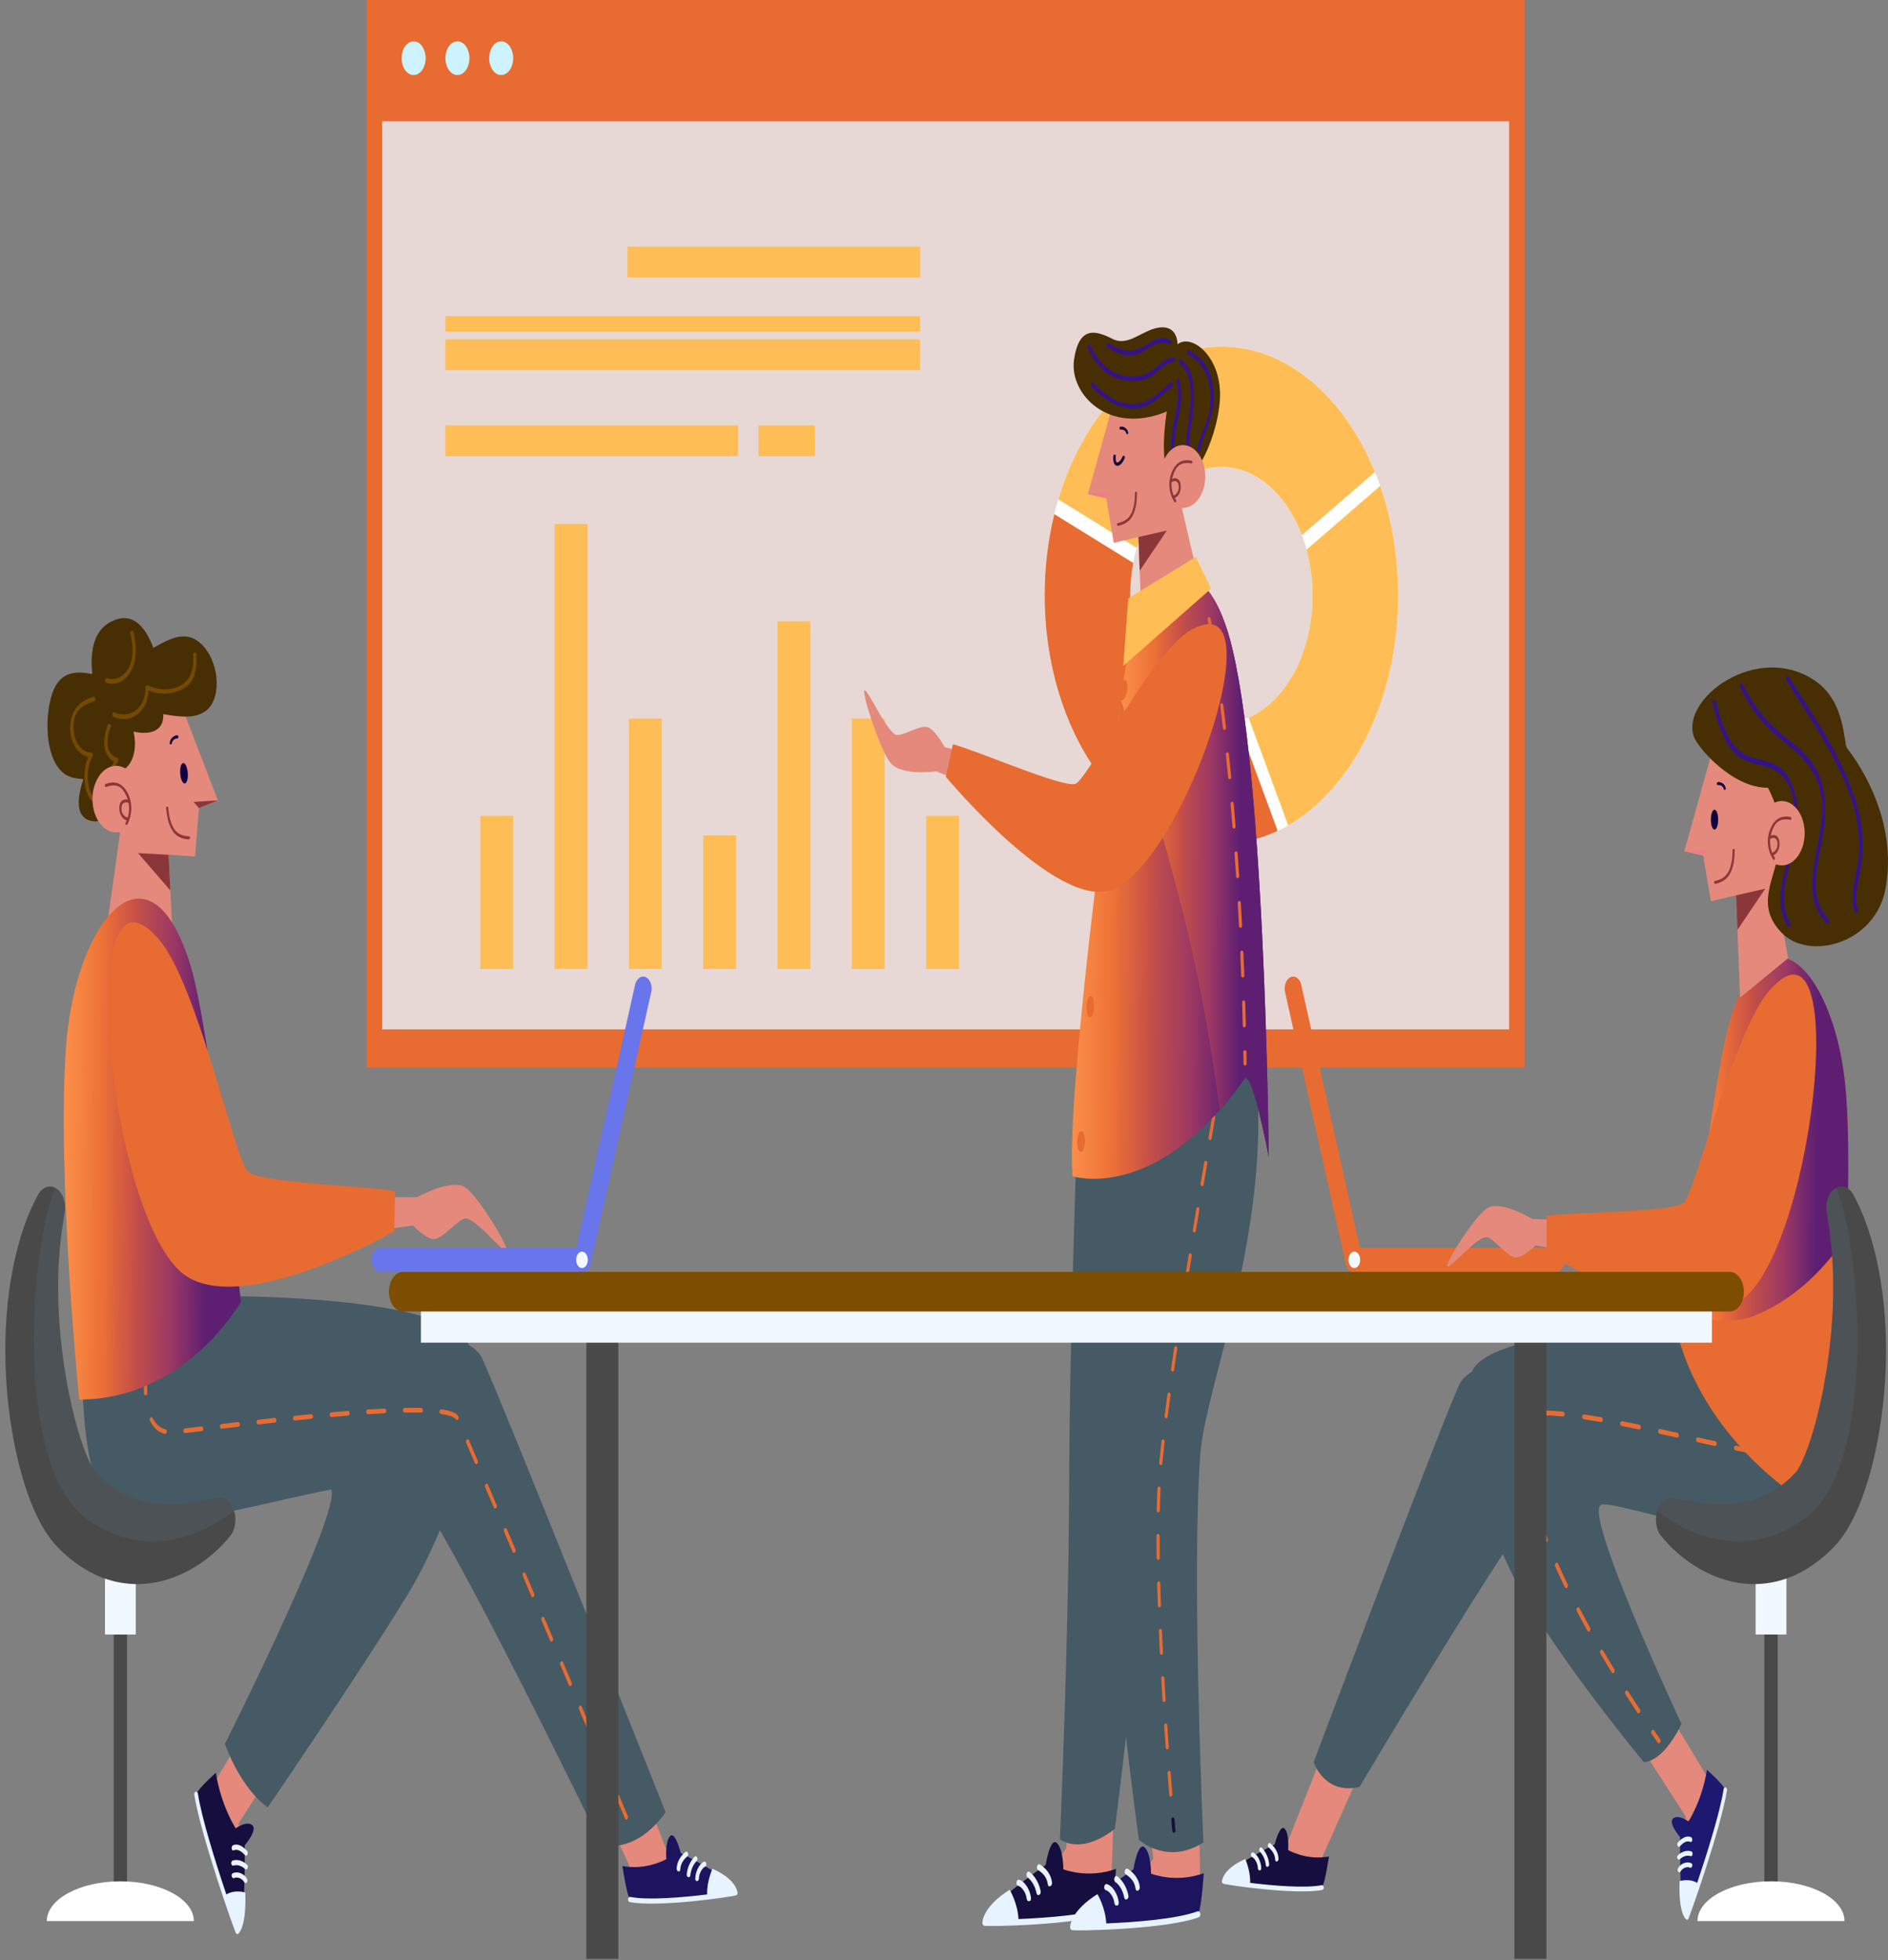 <svg width="315" height="327" viewBox="0 0 315 327" fill="none" xmlns="http://www.w3.org/2000/svg">
<rect x="0" y="0" width="315" height="327" fill="#808080" stroke="none"/>
<path d="M254.376 -0.002H61.172V178.091H254.376V-0.002Z" fill="#E86B31"/>
<path opacity="0.8" d="M251.785 20.232H63.758V171.721H251.785V20.232Z" fill="#E7F3FF"/>
<path d="M71.015 9.707C71.015 11.261 70.119 12.521 69.013 12.521C67.908 12.521 67.012 11.261 67.012 9.707C67.012 8.153 67.908 6.893 69.013 6.893C70.119 6.893 71.015 8.153 71.015 9.707Z" fill="#CDF3FF"/>
<path d="M78.32 9.707C78.32 11.261 77.424 12.521 76.319 12.521C75.213 12.521 74.316 11.261 74.316 9.707C74.316 8.153 75.213 6.893 76.319 6.893C77.424 6.893 78.32 8.153 78.32 9.707Z" fill="#CDF3FF"/>
<path d="M85.621 9.707C85.621 11.261 84.725 12.521 83.619 12.521C82.514 12.521 81.617 11.261 81.617 9.707C81.617 8.153 82.513 6.893 83.619 6.893C84.725 6.893 85.621 8.153 85.621 9.707Z" fill="#CDF3FF"/>
<path d="M153.52 41.148H104.695V46.302H153.52V41.148Z" fill="#FFBE55"/>
<path d="M123.142 70.965H74.316V76.118H123.142V70.965Z" fill="#FFBE55"/>
<path d="M153.517 52.746H74.316V55.323H153.517V52.746Z" fill="#FFBE55"/>
<path d="M153.517 56.607H74.316V61.761H153.517V56.607Z" fill="#FFBE55"/>
<path d="M135.977 70.965H126.551V76.118H135.977V70.965Z" fill="#FFBE55"/>
<path d="M85.618 136.113H80.141V161.65H85.618V136.113Z" fill="#FFBE55"/>
<path d="M98.016 87.426H92.539V161.648H98.016V87.426Z" fill="#FFBE55"/>
<path d="M110.411 119.883H104.934V161.649H110.411V119.883Z" fill="#FFBE55"/>
<path d="M122.805 139.359H117.328V161.65H122.805V139.359Z" fill="#FFBE55"/>
<path d="M135.207 103.652H129.73V161.647H135.207V103.652Z" fill="#FFBE55"/>
<path d="M147.599 119.883H142.121V161.649H147.599V119.883Z" fill="#FFBE55"/>
<path d="M159.997 136.113H154.52V161.65H159.997V136.113Z" fill="#FFBE55"/>
<path d="M203.786 57.832C187.497 57.832 174.293 76.398 174.293 99.3C174.293 122.202 187.497 140.769 203.786 140.769C220.074 140.769 233.279 122.202 233.279 99.3C233.279 76.398 220.074 57.832 203.786 57.832ZM203.786 120.693C195.382 120.693 188.572 111.115 188.572 99.301C188.572 87.487 195.382 77.909 203.786 77.909C212.188 77.909 219.001 87.487 219.001 99.301C219.001 111.115 212.188 120.693 203.786 120.693Z" fill="white"/>
<path d="M217.988 91.695C218.628 94.062 218.995 96.619 218.995 99.303C218.995 108.897 214.504 117.015 208.316 119.728L214.933 137.694C225.691 131.51 233.274 116.655 233.274 99.303C233.274 92.758 232.192 86.571 230.271 81.066L217.988 91.695Z" fill="#FFBE55"/>
<path d="M203.789 77.908C209.612 77.908 214.666 82.513 217.224 89.269L229.395 78.737C224.312 66.251 214.753 57.832 203.789 57.832C191.53 57.832 181.022 68.347 176.57 83.311L189.659 91.4C191.895 83.499 197.372 77.908 203.789 77.908Z" fill="#FFBE55"/>
<path d="M203.786 120.692C195.382 120.692 188.572 111.114 188.572 99.3C188.572 97.437 188.757 95.64 189.076 93.917L175.905 85.777C174.865 90.016 174.293 94.562 174.293 99.299C174.293 122.202 187.497 140.767 203.786 140.767C207.067 140.767 210.219 140.003 213.169 138.612L206.441 120.345C205.577 120.56 204.693 120.692 203.786 120.692Z" fill="#E86B31"/>
<path d="M178.774 292.379L177.898 308.352L173 314.91L185.442 313.572L186.196 290.287L178.774 292.379Z" fill="#E4897B"/>
<path d="M179.9 183.606C179.9 183.606 178.45 221.84 178.376 247.967C178.303 274.093 176.84 306.823 176.84 306.823C176.84 306.823 180.137 309.635 186.006 305.092C186.006 305.092 191.254 264.817 191.706 244.329C192.158 223.841 196.728 203.183 198.533 177.305L179.9 183.606Z" fill="#455A64"/>
<path d="M174.459 311.113C174.459 311.113 175.202 306.456 176.314 307.439C177.425 308.42 177.408 311.839 177.408 311.839C177.408 311.839 181.469 313.473 186.197 311.769C186.197 311.769 185.843 317.407 185.27 318.619C184.696 319.835 165.328 321.094 164.427 320.837C163.528 320.582 164.213 318.367 174.459 311.113Z" fill="#160E3F"/>
<path d="M185.624 318.487C185.572 318.216 185.373 318.049 185.176 318.12C181.705 319.4 174.836 319.935 169.926 320.142C169.82 317.542 168.46 315.252 168.46 315.252C163.981 318.062 163.928 320.584 163.928 320.584C163.876 320.787 163.92 321.003 164.026 321.141C164.061 321.184 164.102 321.22 164.149 321.245C164.541 321.443 179.809 321.167 185.363 319.116C185.558 319.047 185.675 318.763 185.624 318.487Z" fill="#E7F3FF"/>
<path d="M169.867 314.587C170.494 314.744 171.204 315.813 171.284 316.701C171.342 317.356 172.075 317.314 172.016 316.651C171.895 315.313 170.988 313.819 170.021 313.58C169.557 313.463 169.401 314.471 169.867 314.587Z" fill="#E7F3FF"/>
<path d="M171.451 313.202C172.158 313.752 172.716 314.681 172.924 315.79C173.045 316.433 173.746 316.121 173.624 315.481C173.365 314.113 172.656 312.962 171.783 312.282C171.371 311.961 171.038 312.88 171.451 313.202Z" fill="#E7F3FF"/>
<path d="M173.2 311.964C173.937 312.441 174.666 313.131 174.819 314.328C174.902 314.981 175.6 314.662 175.519 314.019C175.334 312.57 174.43 311.626 173.533 311.044C173.105 310.767 172.77 311.684 173.2 311.964Z" fill="#E7F3FF"/>
<path d="M190.166 289.477L192.417 310.08L187.09 316.625L200.277 316.103L199.869 291.324L190.166 289.477Z" fill="#E4897B"/>
<path d="M189.1 311.843C189.1 311.843 189.843 307.186 190.955 308.17C192.066 309.149 192.049 312.568 192.049 312.568C192.049 312.568 196.109 314.202 200.838 312.498C200.838 312.498 200.484 318.137 199.911 319.348C199.337 320.564 179.969 321.823 179.068 321.567C178.168 321.313 178.853 319.097 189.1 311.843Z" fill="#1C145F"/>
<path d="M200.265 319.217C200.212 318.945 200.014 318.78 199.817 318.849C196.346 320.131 189.477 320.666 184.567 320.871C184.46 318.271 183.1 315.982 183.1 315.982C178.622 318.791 178.568 321.314 178.568 321.314C178.517 321.517 178.561 321.732 178.667 321.87C178.703 321.913 178.743 321.95 178.789 321.974C179.182 322.172 194.45 321.895 200.003 319.845C200.199 319.775 200.315 319.491 200.265 319.217Z" fill="#E7F3FF"/>
<path d="M184.508 315.317C185.134 315.474 185.844 316.545 185.924 317.431C185.982 318.088 186.714 318.045 186.656 317.381C186.535 316.043 185.628 314.55 184.661 314.31C184.198 314.194 184.042 315.201 184.508 315.317Z" fill="#E7F3FF"/>
<path d="M186.092 313.934C186.799 314.485 187.357 315.416 187.565 316.522C187.685 317.166 188.386 316.853 188.265 316.213C188.005 314.845 187.296 313.694 186.424 313.014C186.012 312.694 185.678 313.612 186.092 313.934Z" fill="#E7F3FF"/>
<path d="M187.841 312.694C188.578 313.172 189.306 313.861 189.459 315.059C189.543 315.712 190.24 315.395 190.159 314.75C189.974 313.3 189.07 312.356 188.173 311.773C187.745 311.499 187.41 312.416 187.841 312.694Z" fill="#E7F3FF"/>
<path d="M186.614 180.448C186.614 180.448 183.654 218.492 184.326 244.988C184.987 271.094 190.014 306.916 190.014 306.916C190.014 306.916 194.704 311.237 200.782 307.362C200.782 307.362 198.777 263.064 200.254 242.685C201.102 230.984 212.721 204.104 209.336 176.566L186.614 180.448Z" fill="#455A64"/>
<path d="M203.234 182.496C203.214 182.496 203.192 182.492 203.171 182.485C203.03 182.435 202.946 182.236 202.98 182.038L203.299 180.255C203.334 180.058 203.473 179.937 203.617 179.988C203.758 180.038 203.842 180.238 203.806 180.436L203.489 182.217C203.458 182.384 203.352 182.496 203.234 182.496Z" fill="#160E3F"/>
<path d="M195.341 299.71C195.21 299.71 195.097 299.571 195.081 299.384C194.995 298.305 194.9 297.104 194.801 295.801C194.785 295.598 194.889 295.419 195.033 295.397C195.174 295.379 195.306 295.52 195.321 295.723C195.421 297.023 195.515 298.222 195.602 299.299C195.619 299.502 195.515 299.685 195.372 299.708C195.361 299.71 195.352 299.71 195.341 299.71ZM194.742 291.832C194.61 291.832 194.496 291.69 194.483 291.501C194.401 290.35 194.317 289.153 194.234 287.915C194.221 287.712 194.326 287.534 194.471 287.514C194.613 287.501 194.742 287.644 194.756 287.847C194.839 289.082 194.922 290.278 195.004 291.427C195.018 291.629 194.913 291.81 194.769 291.83C194.76 291.832 194.751 291.832 194.742 291.832ZM194.217 283.947C194.084 283.947 193.969 283.801 193.957 283.611C193.885 282.434 193.814 281.235 193.745 280.019C193.733 279.816 193.841 279.64 193.985 279.624C194.129 279.61 194.255 279.758 194.267 279.961C194.336 281.174 194.407 282.372 194.479 283.547C194.491 283.75 194.385 283.928 194.241 283.945C194.233 283.947 194.225 283.947 194.217 283.947ZM193.775 276.051C193.639 276.051 193.524 275.902 193.514 275.707C193.455 274.515 193.398 273.314 193.345 272.113C193.336 271.908 193.446 271.735 193.59 271.722C193.745 271.704 193.859 271.864 193.868 272.067C193.921 273.266 193.976 274.465 194.036 275.655C194.046 275.858 193.938 276.035 193.793 276.049C193.788 276.051 193.781 276.051 193.775 276.051ZM193.436 268.142C193.298 268.142 193.182 267.99 193.175 267.792C193.133 266.585 193.095 265.383 193.064 264.192C193.059 263.988 193.172 263.817 193.316 263.81C193.482 263.809 193.583 263.963 193.588 264.166C193.619 265.353 193.656 266.552 193.698 267.757C193.705 267.96 193.593 268.132 193.449 268.142C193.444 268.142 193.44 268.142 193.436 268.142ZM193.238 260.227C193.096 260.227 192.979 260.067 192.976 259.866C192.959 258.643 192.95 257.437 192.949 256.259C192.949 256.056 193.066 255.892 193.211 255.892C193.356 255.892 193.473 256.056 193.473 256.259C193.474 257.433 193.483 258.632 193.5 259.853C193.503 260.056 193.388 260.224 193.243 260.227C193.241 260.227 193.239 260.227 193.238 260.227ZM193.253 252.312C193.25 252.312 193.247 252.312 193.245 252.312C193.1 252.305 192.986 252.136 192.99 251.934C193.018 250.648 193.058 249.433 193.11 248.326C193.12 248.123 193.249 247.967 193.389 247.982C193.533 247.996 193.643 248.171 193.633 248.374C193.581 249.472 193.541 250.678 193.514 251.955C193.51 252.154 193.394 252.312 193.253 252.312ZM193.67 244.419C193.659 244.419 193.647 244.419 193.635 244.416C193.492 244.39 193.391 244.204 193.41 244.003C193.514 242.918 193.64 241.716 193.789 240.43C193.811 240.23 193.943 240.091 194.089 240.126C194.231 240.158 194.328 240.346 194.305 240.547C194.158 241.828 194.032 243.024 193.93 244.101C193.912 244.285 193.799 244.419 193.67 244.419ZM194.568 236.597C194.552 236.597 194.536 236.596 194.521 236.593C194.378 236.554 194.284 236.364 194.31 236.164C194.457 235.019 194.616 233.836 194.782 232.618C194.81 232.418 194.949 232.29 195.089 232.327C195.231 232.367 195.324 232.559 195.297 232.759C195.13 233.974 194.972 235.154 194.825 236.295C194.802 236.474 194.691 236.597 194.568 236.597ZM195.637 228.817C195.62 228.817 195.602 228.816 195.585 228.81C195.442 228.77 195.351 228.575 195.38 228.376C195.547 227.217 195.721 226.039 195.899 224.846C195.93 224.647 196.07 224.517 196.209 224.562C196.351 224.603 196.441 224.799 196.412 224.997C196.234 226.188 196.061 227.365 195.894 228.523C195.869 228.696 195.759 228.817 195.637 228.817ZM196.796 221.064C196.778 221.064 196.759 221.061 196.74 221.055C196.599 221.012 196.509 220.817 196.54 220.618C196.72 219.448 196.902 218.273 197.087 217.097C197.118 216.899 197.256 216.774 197.398 216.817C197.54 216.861 197.629 217.058 197.598 217.256C197.413 218.433 197.231 219.606 197.051 220.773C197.026 220.945 196.917 221.064 196.796 221.064ZM198.013 213.326C197.995 213.326 197.976 213.323 197.956 213.316C197.816 213.272 197.727 213.075 197.759 212.877C197.948 211.699 198.137 210.525 198.326 209.363C198.358 209.165 198.497 209.04 198.64 209.086C198.781 209.132 198.868 209.33 198.837 209.526C198.647 210.689 198.457 211.86 198.269 213.038C198.242 213.21 198.134 213.326 198.013 213.326ZM199.272 205.602C199.253 205.602 199.233 205.599 199.213 205.593C199.072 205.547 198.985 205.348 199.017 205.151C199.213 203.961 199.41 202.791 199.602 201.643C199.635 201.447 199.774 201.317 199.917 201.369C200.058 201.415 200.145 201.613 200.111 201.811C199.919 202.958 199.724 204.13 199.527 205.318C199.499 205.487 199.391 205.602 199.272 205.602ZM200.566 197.89C200.546 197.89 200.526 197.887 200.505 197.879C200.364 197.832 200.278 197.634 200.311 197.436C200.517 196.227 200.716 195.056 200.909 193.933C200.944 193.735 201.085 193.618 201.225 193.661C201.366 193.711 201.452 193.908 201.418 194.105C201.226 195.228 201.026 196.398 200.821 197.608C200.792 197.775 200.684 197.89 200.566 197.89ZM201.889 190.185C201.869 190.185 201.848 190.182 201.827 190.174C201.687 190.125 201.601 189.928 201.635 189.731C201.856 188.458 202.061 187.285 202.246 186.23C202.281 186.033 202.419 185.91 202.563 185.96C202.703 186.009 202.789 186.208 202.754 186.406C202.569 187.461 202.364 188.634 202.143 189.905C202.114 190.073 202.007 190.185 201.889 190.185Z" fill="#E86B31"/>
<path d="M195.852 305.738C195.723 305.738 195.61 305.602 195.593 305.418C195.593 305.418 195.533 304.767 195.432 303.59C195.414 303.389 195.516 303.206 195.659 303.182C195.801 303.151 195.934 303.3 195.95 303.502C196.052 304.674 196.112 305.322 196.112 305.323C196.13 305.525 196.028 305.709 195.885 305.735C195.874 305.737 195.863 305.738 195.852 305.738Z" fill="#160E3F"/>
<path d="M190.563 106.249L189.935 89.586L185.823 90.566L184.568 83.116L181.5 82.431L186.031 66.159L197.674 63.807L197.255 85.028L200.462 98.799L190.563 106.249Z" fill="#E4897B"/>
<path d="M189.938 89.588L190.15 95.216L194.678 88.51L189.938 89.588Z" fill="#8B373A"/>
<path d="M181.5 82.432L184.568 83.118L185.327 82.025L181.5 82.432Z" fill="#EF7E82"/>
<path d="M189.36 82.259C189.35 83.447 189.238 84.609 188.764 85.619C188.264 86.685 187.336 87.085 186.487 87.267C186.27 87.314 186.363 87.773 186.576 87.728C187.471 87.536 188.402 87.095 188.967 86.032C189.549 84.936 189.689 83.596 189.7 82.259C189.702 81.95 189.362 81.95 189.36 82.259Z" fill="#8B373A"/>
<path d="M186.956 71.658C187.293 71.617 187.779 71.757 187.906 72.265C187.978 72.554 188.307 72.43 188.233 72.138C188.054 71.421 187.461 71.118 186.956 71.18C186.739 71.207 186.738 71.684 186.956 71.658Z" fill="#11003D"/>
<path d="M185.756 76.088C185.699 76.781 185.797 77.662 186.404 77.702C186.933 77.737 187.402 77.015 187.642 76.436C187.77 76.127 187.43 75.849 187.303 76.157C187.121 76.596 186.851 77.018 186.486 77.141C186.075 77.279 186.122 76.419 186.149 76.088C186.177 75.734 185.784 75.738 185.756 76.088Z" fill="#11003D"/>
<path d="M196.46 57.444C196.46 57.444 196.553 54.373 193.638 54.613C190.721 54.854 188.365 57.925 185.624 56.54C182.882 55.155 180.056 54.251 179.199 59.973C178.343 65.694 184.963 72.68 194.674 68.645C194.674 68.645 193.047 78.157 195.738 80.297C198.431 82.436 203.056 73.885 203.527 66.718C203.999 59.552 198.773 55.517 196.46 57.444Z" fill="#472E03"/>
<path d="M184.77 57.914C186.239 58.944 187.624 59.502 189.274 59.204C191.339 58.832 192.997 56.272 195.119 57.459C195.432 57.635 195.568 56.923 195.258 56.749C193.882 55.979 192.839 56.487 191.559 57.36C189.299 58.9 187.263 58.84 185.033 57.278C184.733 57.067 184.468 57.702 184.77 57.914Z" fill="#33138C"/>
<path d="M187.734 63.444C189.162 63.666 190.611 63.612 191.959 62.852C193.329 62.08 194.323 60.579 195.843 60.286C196.176 60.222 196.033 59.513 195.703 59.577C194.687 59.773 193.874 60.424 193.016 61.184C191.753 62.304 190.554 62.793 189.053 62.834C186.102 62.915 183.483 61.129 181.923 57.615C181.745 57.213 181.292 57.582 181.471 57.986C182.905 61.217 185.026 63.024 187.734 63.444Z" fill="#33138C"/>
<path d="M195.35 63.755C193.334 65.596 191.697 67.267 189.189 67.409C186.696 67.548 184.368 65.948 182.412 63.918C182.14 63.636 181.879 64.275 182.148 64.554C184.125 66.605 186.295 67.966 188.77 68.142C191.514 68.336 193.427 66.389 195.613 64.39C195.896 64.132 195.634 63.494 195.35 63.755Z" fill="#33138C"/>
<path d="M196.814 63.48C196.696 63.04 196.19 63.23 196.309 63.676C197.504 68.138 193.758 73.719 196.26 77.729C196.483 78.086 196.852 77.563 196.63 77.208C195.337 75.135 196.139 71.908 196.612 69.558C197.023 67.511 197.364 65.535 196.814 63.48Z" fill="#33138C"/>
<path d="M199.161 65.451C199.146 63.053 198.594 61.2 197.07 60.023C196.774 59.795 196.509 60.431 196.805 60.659C199.169 62.483 198.793 66.739 198.363 69.949C198.068 72.152 197.468 74.043 198.589 75.968C198.802 76.335 199.171 75.811 198.959 75.447C198.009 73.816 198.57 71.939 198.868 70.144C199.121 68.622 199.171 67.007 199.161 65.451Z" fill="#33138C"/>
<path d="M202.445 64.944C202.011 61.562 200.593 59.564 198.345 58.431C198.027 58.271 197.891 58.982 198.206 59.142C200.722 60.41 202.049 63.063 201.986 66.868C201.938 69.78 200.349 72.192 199.714 74.874C199.607 75.325 200.113 75.517 200.219 75.07C201.038 71.61 202.945 68.848 202.445 64.944Z" fill="#33138C"/>
<path d="M201.09 79.489C201.09 82.382 199.422 84.727 197.365 84.727C195.308 84.727 193.641 82.382 193.641 79.489C193.641 76.596 195.308 74.252 197.365 74.252C199.422 74.252 201.09 76.596 201.09 79.489Z" fill="#E4897B"/>
<path d="M198.777 76.838C197.516 76.603 196.408 76.935 195.651 78.459C194.787 80.196 194.969 82.24 195.959 83.75C196.108 83.976 196.347 83.638 196.2 83.412C196.13 83.305 196.066 83.197 196.007 83.087C196.683 82.787 197.103 81.89 196.982 80.875C196.855 79.815 196.164 79.632 195.557 79.878C195.673 79.315 195.885 78.763 196.186 78.252C196.821 77.176 197.876 77.148 198.777 77.316C198.994 77.356 198.992 76.878 198.777 76.838ZM196.655 81.002C196.781 81.813 196.337 82.491 195.811 82.674C195.512 81.958 195.406 81.187 195.477 80.424C195.963 80.117 196.518 80.133 196.655 81.002Z" fill="#8B373A"/>
<path d="M188.025 110.056C184.874 128.375 177.873 183.767 178.942 196.207C178.942 196.207 192.773 200.859 207.609 179.999C208.905 178.176 211.684 193.014 211.684 193.014C211.684 193.014 211.109 123.133 204.46 104.217C198.937 88.502 189.935 98.954 188.025 110.056Z" fill="url(#paint0_linear_1391_357965)"/>
<path d="M204.457 104.217C198.934 88.502 189.933 98.954 188.023 110.056C187.706 111.895 187.351 114.111 186.969 116.616C191.261 129.778 195.245 143.181 198.481 156.827C200.648 166.103 202.216 175.588 203.488 185.198C204.845 183.671 206.222 181.947 207.606 180C208.903 178.176 211.681 193.014 211.681 193.014C211.681 193.014 211.107 123.133 204.457 104.217Z" fill="url(#paint1_linear_1391_357965)"/>
<path d="M202.041 105.447C201.922 105.447 201.815 105.333 201.786 105.164C201.589 103.995 201.475 103.394 201.474 103.391C201.436 103.194 201.52 102.993 201.659 102.94C201.8 102.888 201.943 103.005 201.98 103.2C201.98 103.2 202.095 103.808 202.295 104.995C202.329 105.192 202.241 105.391 202.1 105.437C202.08 105.444 202.061 105.447 202.041 105.447Z" fill="#E86B31"/>
<path d="M207.605 171.389C207.465 171.389 207.349 171.233 207.344 171.034C207.311 169.761 207.276 168.504 207.238 167.262C207.232 167.059 207.344 166.887 207.489 166.878C207.63 166.853 207.755 167.028 207.761 167.23C207.8 168.474 207.835 169.733 207.867 171.009C207.872 171.212 207.759 171.382 207.614 171.389C207.611 171.389 207.609 171.389 207.605 171.389ZM207.344 163.085C207.206 163.085 207.09 162.933 207.083 162.736C207.034 161.462 206.982 160.206 206.928 158.967C206.919 158.765 207.029 158.59 207.173 158.578C207.33 158.57 207.441 158.72 207.451 158.922C207.505 160.162 207.557 161.421 207.605 162.697C207.613 162.9 207.502 163.074 207.358 163.085C207.353 163.085 207.349 163.085 207.344 163.085ZM206.972 154.789C206.836 154.789 206.722 154.642 206.711 154.447C206.646 153.171 206.577 151.916 206.506 150.684C206.494 150.481 206.601 150.303 206.745 150.287C206.897 150.274 207.015 150.421 207.027 150.624C207.099 151.86 207.169 153.117 207.234 154.395C207.244 154.598 207.136 154.774 206.991 154.788C206.985 154.789 206.979 154.789 206.972 154.789ZM206.487 146.505C206.354 146.505 206.24 146.361 206.226 146.17C206.143 144.893 206.056 143.64 205.968 142.413C205.953 142.211 206.058 142.031 206.201 142.009C206.341 141.991 206.473 142.136 206.489 142.338C206.578 143.567 206.664 144.822 206.749 146.102C206.761 146.305 206.656 146.484 206.511 146.503C206.503 146.505 206.495 146.505 206.487 146.505ZM205.884 138.237C205.753 138.237 205.639 138.098 205.624 137.91C205.52 136.628 205.415 135.378 205.309 134.162C205.291 133.96 205.393 133.776 205.536 133.752C205.683 133.722 205.81 133.87 205.828 134.072C205.934 135.291 206.04 136.542 206.144 137.827C206.16 138.03 206.057 138.212 205.913 138.234C205.904 138.236 205.894 138.237 205.884 138.237ZM205.153 129.988C205.024 129.988 204.912 129.854 204.894 129.669C204.769 128.38 204.644 127.133 204.518 125.933C204.497 125.731 204.596 125.544 204.739 125.515C204.88 125.485 205.015 125.624 205.036 125.826C205.162 127.03 205.288 128.278 205.413 129.57C205.432 129.772 205.331 129.958 205.189 129.985C205.177 129.987 205.165 129.988 205.153 129.988ZM204.286 121.765C204.16 121.765 204.049 121.637 204.029 121.456C203.878 120.148 203.73 118.907 203.585 117.733C203.56 117.533 203.655 117.343 203.798 117.308C203.941 117.273 204.076 117.408 204.1 117.608C204.246 118.784 204.394 120.028 204.545 121.339C204.569 121.54 204.471 121.729 204.329 121.761C204.314 121.764 204.3 121.765 204.286 121.765ZM203.264 113.578C203.141 113.578 203.032 113.455 203.007 113.279C202.82 111.909 202.644 110.674 202.482 109.579C202.453 109.38 202.544 109.186 202.685 109.144C202.828 109.104 202.965 109.23 202.995 109.429C203.158 110.528 203.334 111.766 203.522 113.14C203.549 113.34 203.456 113.533 203.314 113.572C203.298 113.576 203.28 113.578 203.264 113.578Z" fill="#E86B31"/>
<path d="M207.73 177.764C207.588 177.764 207.471 177.603 207.468 177.403C207.459 176.787 207.449 176.174 207.438 175.565C207.434 175.362 207.548 175.192 207.693 175.188C207.849 175.202 207.958 175.343 207.961 175.546C207.973 176.157 207.982 176.771 207.991 177.388C207.995 177.591 207.88 177.76 207.735 177.764C207.734 177.764 207.732 177.764 207.73 177.764Z" fill="#E86B31"/>
<path d="M188.026 115.385C187.837 116.32 187.409 116.967 187.069 116.832C186.73 116.697 186.607 115.829 186.795 114.895C186.984 113.961 187.412 113.312 187.752 113.448C188.092 113.583 188.214 114.45 188.026 115.385Z" fill="#E86B31"/>
<path d="M185.652 130.699C185.548 131.66 185.182 132.379 184.833 132.305C184.484 132.231 184.284 131.392 184.386 130.431C184.489 129.471 184.856 128.752 185.205 128.825C185.554 128.9 185.754 129.739 185.652 130.699Z" fill="#E86B31"/>
<path d="M184.661 146.954C184.591 147.921 184.249 148.664 183.899 148.615C183.547 148.565 183.319 147.741 183.387 146.776C183.457 145.809 183.799 145.066 184.15 145.116C184.501 145.165 184.729 145.989 184.661 146.954Z" fill="#E86B31"/>
<path d="M182.555 167.99C182.519 168.961 182.205 169.728 181.853 169.702C181.5 169.677 181.243 168.87 181.276 167.9C181.313 166.929 181.626 166.162 181.979 166.188C182.332 166.214 182.589 167.021 182.555 167.99Z" fill="#E86B31"/>
<path d="M181.02 190.484C180.985 191.454 180.67 192.22 180.317 192.194C179.965 192.17 179.707 191.364 179.741 190.392C179.777 189.422 180.092 188.656 180.444 188.682C180.797 188.707 181.055 189.513 181.02 190.484Z" fill="#E86B31"/>
<path d="M188.24 99.828L187.41 111.09L202.058 98.197L199.513 92.922L188.24 99.828Z" fill="#FFBE55"/>
<path d="M162.644 131.271L156.182 128.669C156.182 128.669 150.218 129.575 148.448 127.117C146.675 124.662 143.614 115.155 144.26 115.16C144.905 115.166 148.205 122.663 149.718 122.617C151.23 122.571 153.774 120.704 155.025 121.41C156.273 122.115 157.614 124.647 157.614 124.647L163.709 126.165L162.644 131.271Z" fill="#E4897B"/>
<path d="M198.801 105.033C192.127 108.704 181.51 130.076 179.418 130.768C177.325 131.458 163.161 125.273 158.989 124.15L157.812 129.591C157.812 129.591 174.55 149.738 184.108 148.755C196.315 147.498 213.952 96.696 198.801 105.033Z" fill="#E86B31"/>
<path d="M47.349 292.429L39.853 304.083V314.847L34.125 300.074L43.02 285.303L47.349 292.429Z" fill="#E4897B"/>
<path d="M40.838 307.829C40.838 307.829 43.031 305.272 42.084 304.478C41.139 303.685 39.327 305.008 39.327 305.008C39.327 305.008 36.91 301.361 36.011 295.742C36.011 295.742 33.149 298.264 32.723 299.331C32.296 300.396 39.015 321.235 39.493 322.085C39.974 322.933 40.892 321.366 40.838 307.829Z" fill="#160E3F"/>
<path d="M32.657 298.904C32.82 298.856 32.985 299 33.023 299.235C33.665 303.371 36.002 310.796 37.765 316.036C39.187 315.155 40.925 315.712 40.925 315.712C41.139 321.491 39.817 322.511 39.817 322.511C39.73 322.642 39.597 322.679 39.485 322.618C39.447 322.598 39.413 322.569 39.382 322.531C39.128 322.194 33.449 306.038 32.421 299.419C32.385 299.186 32.49 298.955 32.657 298.904Z" fill="#E7F3FF"/>
<path d="M40.742 313.978C40.42 313.378 39.579 313.042 39.077 313.295C38.707 313.484 38.45 312.698 38.823 312.509C39.582 312.122 40.723 312.506 41.219 313.433C41.458 313.875 40.983 314.424 40.742 313.978Z" fill="#E7F3FF"/>
<path d="M40.874 311.784C40.311 311.252 39.604 311.02 38.937 311.223C38.548 311.341 38.448 310.487 38.834 310.37C39.658 310.119 40.542 310.428 41.236 311.084C41.565 311.398 41.204 312.095 40.874 311.784Z" fill="#E7F3FF"/>
<path d="M40.866 309.475C40.331 308.883 39.685 308.38 38.991 308.675C38.612 308.838 38.514 307.981 38.888 307.823C39.73 307.465 40.575 308.054 41.227 308.777C41.538 309.12 41.178 309.823 40.866 309.475Z" fill="#E7F3FF"/>
<path d="M37.321 216.229C37.321 216.229 74.488 215.972 78.184 224.286C81.879 232.601 75.755 253.385 67.836 266.302C59.917 279.217 44.68 301.493 44.68 301.493C44.68 301.493 40.585 299.053 37.519 290.943C37.519 290.943 58.544 249.08 54.954 248.189C51.364 247.298 20.955 259.473 16.837 248.932C12.719 238.39 14.936 225.178 14.936 225.178L37.321 216.229Z" fill="#455A64"/>
<path d="M105.178 293.32L113.447 314.254L106.584 314.848L98.066 295.748L105.178 293.32Z" fill="#E4897B"/>
<path d="M113.583 309.13C113.583 309.13 112.64 305.349 111.782 306.322C110.924 307.293 111.176 310.14 111.176 310.14C111.176 310.14 107.905 312.06 103.844 311.292C103.844 311.292 104.532 315.942 105.094 316.873C105.656 317.808 121.889 316.193 122.622 315.856C123.354 315.519 122.629 313.766 113.583 309.13Z" fill="#1C145F"/>
<path d="M104.788 316.812C104.813 316.579 104.966 316.412 105.136 316.444C108.118 317.034 113.882 316.535 117.989 316.033C117.896 313.85 118.87 311.754 118.87 311.754C122.799 313.479 123.02 315.576 123.02 315.576C123.076 315.737 123.055 315.924 122.976 316.052C122.95 316.095 122.918 316.13 122.882 316.155C122.568 316.375 109.822 318.245 105.049 317.301C104.882 317.268 104.765 317.048 104.788 316.812Z" fill="#E7F3FF"/>
<path d="M117.647 311.396C117.136 311.614 116.618 312.603 116.614 313.354C116.611 313.909 115.997 313.974 116 313.414C116.007 312.28 116.659 310.911 117.449 310.577C117.827 310.418 118.027 311.236 117.647 311.396Z" fill="#E7F3FF"/>
<path d="M116.231 310.459C115.679 311.015 115.279 311.867 115.182 312.818C115.127 313.372 114.521 313.208 114.578 312.658C114.698 311.482 115.211 310.425 115.89 309.739C116.211 309.413 116.552 310.133 116.231 310.459Z" fill="#E7F3FF"/>
<path d="M114.688 309.666C114.108 310.166 113.549 310.841 113.504 311.86C113.48 312.417 112.876 312.247 112.899 311.699C112.952 310.465 113.641 309.555 114.347 308.947C114.685 308.656 115.028 309.374 114.688 309.666Z" fill="#E7F3FF"/>
<path d="M38.269 217.014C38.269 217.014 77.02 219.241 80.399 226.516C83.778 233.79 111.05 302.307 111.05 302.307C111.05 302.307 106.68 309.202 100.345 307.717C100.345 307.717 74.169 253.684 68.784 248.339C63.399 242.994 23.533 259.747 18.068 251.836C12.604 243.924 13.828 222.893 13.828 222.893L38.269 217.014Z" fill="#455A64"/>
<path d="M104.503 303.552C104.408 303.552 104.315 303.484 104.263 303.36L102.841 299.974C102.763 299.789 102.807 299.549 102.939 299.439C103.072 299.33 103.241 299.391 103.32 299.577L104.742 302.963C104.819 303.149 104.776 303.388 104.643 303.498C104.6 303.535 104.551 303.552 104.503 303.552ZM101.378 296.117C101.283 296.117 101.191 296.048 101.139 295.926L99.719 292.551C99.641 292.365 99.685 292.126 99.817 292.015C99.949 291.906 100.119 291.968 100.197 292.153L101.616 295.527C101.695 295.713 101.651 295.953 101.519 296.063C101.475 296.099 101.426 296.117 101.378 296.117ZM98.256 288.695C98.161 288.695 98.069 288.626 98.017 288.504L96.598 285.132C96.52 284.947 96.564 284.707 96.695 284.596C96.829 284.488 96.998 284.549 97.076 284.734L98.495 288.105C98.573 288.291 98.529 288.531 98.397 288.64C98.353 288.677 98.304 288.695 98.256 288.695ZM95.135 281.279C95.04 281.279 94.948 281.21 94.895 281.088L93.475 277.717C93.397 277.532 93.441 277.292 93.573 277.182C93.706 277.071 93.876 277.134 93.953 277.319L95.373 280.689C95.451 280.874 95.408 281.114 95.276 281.224C95.231 281.262 95.183 281.279 95.135 281.279ZM92.011 273.866C91.916 273.866 91.823 273.798 91.771 273.675L90.351 270.307C90.272 270.122 90.316 269.882 90.448 269.772C90.579 269.66 90.749 269.723 90.829 269.908L92.249 273.277C92.328 273.462 92.284 273.702 92.152 273.811C92.107 273.849 92.059 273.866 92.011 273.866ZM88.885 266.46C88.79 266.46 88.698 266.392 88.646 266.268L87.224 262.903C87.145 262.717 87.189 262.477 87.32 262.368C87.452 262.257 87.622 262.318 87.701 262.504L89.124 265.87C89.202 266.055 89.159 266.295 89.026 266.405C88.982 266.442 88.933 266.46 88.885 266.46ZM85.755 259.055C85.66 259.055 85.568 258.987 85.516 258.864L84.09 255.499C84.012 255.313 84.055 255.074 84.187 254.963C84.319 254.853 84.489 254.914 84.568 255.099L85.993 258.464C86.071 258.65 86.028 258.889 85.896 259C85.851 259.038 85.803 259.055 85.755 259.055ZM82.617 251.651C82.523 251.651 82.43 251.583 82.378 251.461L80.948 248.098C80.869 247.912 80.912 247.673 81.043 247.562C81.175 247.449 81.345 247.512 81.424 247.697L82.855 251.06C82.934 251.245 82.89 251.485 82.759 251.597C82.715 251.633 82.666 251.651 82.617 251.651ZM79.465 244.254C79.371 244.254 79.279 244.187 79.227 244.065C78.69 242.813 78.206 241.685 77.785 240.709C77.705 240.525 77.747 240.284 77.878 240.172C78.01 240.061 78.181 240.12 78.259 240.303C78.681 241.28 79.165 242.407 79.702 243.662C79.782 243.847 79.739 244.087 79.608 244.198C79.563 244.237 79.514 244.254 79.465 244.254ZM27.546 239.209C27.53 239.209 27.514 239.207 27.498 239.202C26.45 238.945 25.619 238.216 25.029 237.036C24.941 236.859 24.971 236.616 25.097 236.492C25.223 236.368 25.395 236.411 25.484 236.586C25.987 237.592 26.697 238.213 27.594 238.434C27.745 238.47 27.846 238.673 27.82 238.885C27.796 239.075 27.678 239.209 27.546 239.209ZM30.874 239.066C30.731 239.066 30.609 238.912 30.598 238.708C30.585 238.493 30.699 238.304 30.851 238.287C31.639 238.196 32.572 238.085 33.624 237.959C33.776 237.942 33.911 238.1 33.924 238.315C33.937 238.529 33.824 238.719 33.671 238.737C32.618 238.863 31.684 238.974 30.896 239.065C30.889 239.066 30.881 239.066 30.874 239.066ZM36.974 238.341C36.831 238.341 36.709 238.188 36.697 237.984C36.684 237.77 36.798 237.58 36.951 237.562L39.723 237.234C39.877 237.218 40.01 237.376 40.023 237.59C40.035 237.805 39.922 237.994 39.769 238.012L36.998 238.34C36.989 238.341 36.982 238.341 36.974 238.341ZM43.072 237.631C42.929 237.631 42.807 237.477 42.796 237.272C42.784 237.057 42.898 236.868 43.05 236.852C43.957 236.75 44.884 236.647 45.824 236.545C45.972 236.513 46.111 236.689 46.122 236.904C46.134 237.119 46.02 237.307 45.867 237.323C44.928 237.424 44.001 237.528 43.095 237.629C43.087 237.631 43.08 237.631 43.072 237.631ZM49.171 236.971C49.027 236.971 48.905 236.815 48.895 236.609C48.883 236.394 48.998 236.207 49.151 236.191C50.072 236.097 50.999 236.004 51.925 235.915C52.074 235.898 52.211 236.062 52.222 236.278C52.233 236.493 52.117 236.679 51.964 236.694C51.038 236.784 50.112 236.876 49.192 236.971C49.184 236.971 49.178 236.971 49.171 236.971ZM76.248 236.89C76.169 236.89 76.091 236.843 76.036 236.752C75.906 236.538 75.415 236.139 73.58 235.884C73.427 235.863 73.315 235.672 73.331 235.457C73.346 235.242 73.485 235.097 73.635 235.106C75.725 235.397 76.248 235.897 76.46 236.247C76.559 236.411 76.544 236.657 76.427 236.797C76.375 236.86 76.312 236.89 76.248 236.89ZM55.275 236.388C55.129 236.388 55.007 236.229 54.998 236.022C54.989 235.807 55.105 235.621 55.258 235.608C56.193 235.526 57.121 235.449 58.036 235.377C58.189 235.358 58.32 235.53 58.329 235.746C58.338 235.961 58.221 236.145 58.068 236.157C57.153 236.229 56.226 236.305 55.293 236.387C55.286 236.388 55.28 236.388 55.275 236.388ZM61.384 235.92C61.236 235.92 61.114 235.757 61.107 235.547C61.1 235.332 61.218 235.148 61.372 235.139C62.324 235.078 63.254 235.026 64.154 234.984C64.311 234.991 64.436 235.145 64.441 235.361C64.447 235.576 64.326 235.757 64.173 235.765C63.275 235.808 62.347 235.859 61.397 235.919C61.392 235.92 61.389 235.92 61.384 235.92ZM70.279 235.653C70.278 235.653 70.276 235.653 70.274 235.653C69.418 235.634 68.489 235.635 67.504 235.651C67.503 235.651 67.502 235.651 67.5 235.651C67.349 235.651 67.224 235.48 67.223 235.265C67.221 235.051 67.344 234.873 67.497 234.87C68.489 234.853 69.421 234.852 70.284 234.872C70.438 234.876 70.56 235.053 70.558 235.269C70.554 235.483 70.43 235.653 70.279 235.653ZM24.296 232.771C24.152 232.771 24.029 232.614 24.019 232.408C24 232.018 23.992 231.64 23.992 231.282C23.992 229.672 24.149 228.464 24.156 228.413C24.184 228.201 24.326 228.059 24.48 228.101C24.631 228.14 24.73 228.344 24.702 228.556C24.701 228.568 24.548 229.749 24.548 231.282C24.548 231.624 24.555 231.983 24.573 232.354C24.584 232.568 24.469 232.756 24.316 232.771C24.309 232.771 24.302 232.771 24.296 232.771Z" fill="#E86B31"/>
<path d="M29.004 160.255L28.13 142.594L32.551 142.877L33.187 134.802L36.353 133.522L30.082 117.212L17.605 116.855L20.002 139.127L17.893 154.214L29.004 160.255Z" fill="#E4897B"/>
<path d="M28.131 142.592L28.425 148.557L23.039 142.32L28.131 142.592Z" fill="#8B373A"/>
<path d="M36.356 133.521L33.189 134.802L32.289 133.79L36.356 133.521Z" fill="#8B373A"/>
<path d="M30.076 129.107C30.158 130.047 30.505 130.762 30.85 130.703C31.195 130.643 31.407 129.832 31.325 128.892C31.242 127.951 30.896 127.237 30.551 127.296C30.206 127.355 29.994 128.166 30.076 129.107Z" fill="#11003D"/>
<path d="M28.067 134.767C28.187 136.016 28.412 137.22 29.004 138.197C29.629 139.229 30.644 139.482 31.554 139.518C31.786 139.528 31.732 140.03 31.502 140.02C30.541 139.98 29.52 139.686 28.829 138.67C28.115 137.62 27.845 136.236 27.709 134.829C27.678 134.505 28.035 134.443 28.067 134.767Z" fill="#8B373A"/>
<path d="M29.614 123.168C29.256 123.185 28.757 123.422 28.669 123.98C28.62 124.298 28.263 124.226 28.313 123.906C28.436 123.118 29.033 122.691 29.57 122.664C29.8 122.653 29.847 123.156 29.614 123.168Z" fill="#11003D"/>
<path d="M31.181 106.209C29.23 105.951 27.345 107.108 25.586 108.086C24.196 104.375 22.053 102.172 18.973 103.509C15.829 104.758 14.955 108.21 15.402 112.453C12.445 111.845 9.615 112.031 8.49 116.457C7.489 120.175 7.688 125.924 10.083 128.481C11.155 129.715 12.602 129.889 13.922 129.972C12.983 132.717 12.361 136.344 15.255 136.954C17.521 137.477 19.529 135.171 19.965 132.162C20.152 131.012 20.15 129.862 20.085 128.712C22.341 127.733 22.901 124.722 22.274 122.035C24.39 122.561 27.392 122.364 27.241 119.137C30.072 119.569 35.169 120.701 36.041 115.391C36.726 111.144 34.201 106.554 31.181 106.209Z" fill="#472E03"/>
<path d="M32.771 109.225C32.743 108.726 32.187 108.723 32.215 109.225C32.331 111.28 32.013 112.961 30.657 113.998C28.871 115.364 26.476 115.181 24.618 114.318C24.447 114.238 24.265 114.45 24.267 114.694C24.292 118.508 21.324 119.892 19.094 118.836C18.753 118.674 18.608 119.428 18.946 119.589C21.429 120.766 24.572 119.128 24.801 115.202C26.831 116.033 28.988 115.895 30.936 114.673C32.499 113.694 32.894 111.421 32.771 109.225Z" fill="#764901"/>
<path d="M17.705 113.884C19.25 114.472 21.013 113.659 21.951 111.771C22.908 109.845 22.767 107.619 22.274 105.477C22.165 104.999 21.628 105.203 21.739 105.684C22.12 107.34 22.32 109.049 21.783 110.687C21.12 112.711 19.318 113.689 17.853 113.131C17.506 112.999 17.359 113.753 17.705 113.884Z" fill="#764901"/>
<path d="M15.566 116.221C13.693 116.834 11.916 118.046 11.705 121.002C11.511 123.728 12.946 125.868 14.722 126.269C13.746 128.366 13.877 131.881 15.218 133.518C15.487 133.847 15.882 133.297 15.611 132.966C14.37 131.45 14.321 127.884 15.442 126.227C15.61 125.978 15.49 125.567 15.245 125.56C13.192 125.501 11.916 122.967 12.355 120.179C12.677 118.138 14.468 117.382 15.713 116.974C16.062 116.86 15.915 116.106 15.566 116.221Z" fill="#764901"/>
<path d="M19.546 126.447C17.611 125.78 17.637 123.374 18.471 121.314C18.649 120.875 18.169 120.482 17.992 120.919C17.03 123.297 17.124 126.053 18.999 127.028C17.91 128.989 17.772 131.462 18.076 133.901C18.138 134.397 18.674 134.186 18.612 133.694C18.319 131.345 18.457 128.91 19.668 127.099C19.807 126.892 19.755 126.519 19.546 126.447Z" fill="#764901"/>
<path d="M15.456 133.991C15.722 137.037 17.695 139.203 19.861 138.828C22.027 138.454 23.568 135.681 23.302 132.634C23.035 129.587 21.062 127.421 18.896 127.796C16.73 128.171 15.189 130.945 15.456 133.991Z" fill="#E4897B"/>
<path d="M17.687 131.28C18.62 130.94 19.734 130.776 20.502 131.794C20.866 132.277 21.14 132.819 21.314 133.392C20.653 133.243 19.942 133.562 19.906 134.702C19.872 135.794 20.396 136.661 21.137 136.854C21.084 136.981 21.027 137.107 20.964 137.231C20.829 137.496 21.112 137.809 21.248 137.542C22.151 135.772 22.155 133.586 21.084 131.914C20.146 130.448 18.95 130.299 17.643 130.777C17.421 130.858 17.463 131.362 17.687 131.28ZM21.449 133.951C21.594 134.744 21.553 135.575 21.305 136.383C20.735 136.285 20.204 135.652 20.263 134.775C20.326 133.836 20.91 133.717 21.449 133.951Z" fill="#8B373A"/>
<path d="M31.806 161.127C35.006 171.598 40.205 217.153 40.205 217.153C40.205 217.153 31.035 233.477 13.219 233.477C13.219 233.477 9.445 195.923 11.029 174.544C12.613 153.165 24.997 138.843 31.806 161.127Z" fill="url(#paint2_linear_1391_357965)"/>
<path d="M62.403 199.707L69.544 199.74C69.544 199.74 75.455 196.39 77.77 198.181C80.087 199.972 85.171 208.45 84.51 208.707C83.85 208.962 78.934 202.64 77.397 203.301C75.86 203.964 73.643 206.905 72.22 206.691C70.797 206.479 68.907 204.433 68.907 204.433L62.363 205.36L62.403 199.707Z" fill="#E4897B"/>
<path d="M26.524 156.726C33.002 164.284 39.23 193.629 41.383 195.487C43.534 197.344 60.954 197.797 65.902 198.712L65.785 205.39C65.785 205.39 41.831 219.17 31.429 213.111C18.146 205.372 11.816 139.565 26.524 156.726Z" fill="#E86B31"/>
<path d="M98.611 210.169C98.611 209.07 97.977 208.178 97.195 208.178H63.432C62.65 208.178 62.016 209.07 62.016 210.169C62.016 211.269 62.65 212.161 63.432 212.161H97.195C97.977 212.161 98.611 211.269 98.611 210.169Z" fill="#6975EB"/>
<path d="M96.761 212.096C97.508 212.426 98.302 211.843 98.537 210.794L108.654 165.502C108.889 164.453 108.474 163.336 107.728 163.006C106.981 162.677 106.186 163.26 105.952 164.309L95.835 209.601C95.601 210.65 96.016 211.767 96.761 212.096Z" fill="#6975EB"/>
<path d="M97.097 211.535C97.634 211.535 98.069 210.923 98.069 210.168C98.069 209.413 97.634 208.801 97.097 208.801C96.56 208.801 96.125 209.413 96.125 210.168C96.125 210.923 96.56 211.535 97.097 211.535Z" fill="#F1F8FF"/>
<path d="M21.192 258.859H18.973V319.003H21.192V258.859Z" fill="#494949"/>
<path d="M22.649 258.859H17.516V272.675H22.649V258.859Z" fill="#F1F8FF"/>
<path d="M36.1 249.946C36.1 249.946 36.084 249.95 36.053 249.96C36.032 249.961 36.001 249.963 35.959 249.965C35.854 249.982 35.696 250.012 35.486 250.063C35.061 250.153 34.423 250.278 33.623 250.421C32.825 250.57 31.854 250.706 30.771 250.818C29.685 250.918 28.483 250.974 27.22 250.903C25.959 250.834 24.638 250.674 23.333 250.281C22.677 250.12 22.029 249.87 21.387 249.589C21.064 249.463 20.751 249.289 20.429 249.143C20.12 248.95 19.798 248.799 19.493 248.588C18.248 247.823 17.06 246.803 15.9 245.569C15.85 245.513 16.29 246.016 16.095 245.792L16.078 245.771L16.043 245.729L15.972 245.645L15.83 245.476L15.689 245.307L15.623 245.227L15.63 245.223C15.64 245.219 15.646 245.221 15.65 245.227C15.651 245.229 15.652 245.234 15.652 245.239C15.656 245.252 15.62 245.184 15.605 245.16C15.451 244.919 15.272 244.588 15.087 244.225C14.718 243.478 14.336 242.525 13.966 241.542C13.24 239.537 12.596 237.262 12.058 234.961C11.794 233.806 11.537 232.642 11.314 231.479C11.104 230.308 10.902 229.146 10.724 227.992C10.383 225.683 10.12 223.421 9.96 221.264C9.789 219.108 9.706 217.056 9.703 215.168C9.7 213.282 9.738 211.538 9.85 210.011C9.89 209.238 9.968 208.533 10.017 207.861C10.09 207.199 10.157 206.59 10.217 206.04C10.368 204.953 10.476 204.07 10.593 203.495C10.686 202.899 10.736 202.581 10.736 202.581L10.789 202.246C11.09 200.333 10.23 198.438 8.87 198.016C7.852 197.7 6.842 198.298 6.271 199.419C6.271 199.419 6.107 199.741 5.801 200.344C5.492 200.951 5.083 201.869 4.582 203.077C4.36 203.691 4.096 204.37 3.839 205.129C3.609 205.893 3.314 206.715 3.085 207.622C2.572 209.426 2.135 211.515 1.752 213.829C1.569 214.989 1.414 216.201 1.272 217.464C1.155 218.725 1.048 220.036 0.978 221.385C0.853 224.082 0.847 226.936 1.019 229.873C1.173 232.814 1.514 235.833 2.03 238.884C2.289 240.409 2.605 241.941 2.959 243.481C3.336 245.018 3.75 246.552 4.262 248.101C4.77 249.656 5.339 251.202 6.098 252.78C6.482 253.575 6.896 254.374 7.395 255.191C7.462 255.301 7.499 255.374 7.591 255.511L7.852 255.9C8.028 256.156 8.208 256.409 8.391 256.656L8.527 256.84L8.602 256.933L8.742 257.104L8.881 257.276L8.951 257.362L8.986 257.405L9.234 257.691C11.21 259.848 13.463 261.504 15.74 262.613C16.305 262.909 16.889 263.092 17.455 263.324C18.029 263.503 18.595 263.697 19.158 263.828C20.288 264.081 21.396 264.226 22.46 264.258C24.597 264.313 26.555 263.942 28.283 263.374C30.012 262.797 31.52 262.046 32.794 261.229C34.072 260.431 35.12 259.577 35.958 258.828C36.796 258.074 37.416 257.392 37.839 256.908C38.053 256.669 38.216 256.469 38.327 256.328C38.393 256.25 38.443 256.19 38.477 256.151C38.5 256.119 38.512 256.101 38.512 256.101C39.528 254.671 39.526 252.354 38.509 250.925C37.867 250.024 36.974 249.692 36.148 249.93L36.1 249.946Z" fill="#494949"/>
<path d="M32.343 320.48C32.343 316.815 26.853 313.844 20.08 313.844C13.307 313.844 7.816 316.815 7.816 320.48H32.343Z" fill="white"/>
<path opacity="0.1" d="M14.594 253.455C2.219 244.669 5.05 208.178 9.189 198.166C10.357 198.768 11.064 200.493 10.788 202.249L10.735 202.584C10.735 202.584 10.685 202.901 10.591 203.497C10.475 204.072 10.367 204.955 10.215 206.043C10.155 206.593 10.088 207.201 10.016 207.863C9.966 208.536 9.889 209.241 9.849 210.013C9.738 211.54 9.699 213.284 9.702 215.171C9.705 217.059 9.788 219.111 9.959 221.267C10.119 223.423 10.382 225.685 10.723 227.995C10.9 229.149 11.102 230.311 11.312 231.481C11.536 232.645 11.793 233.808 12.056 234.963C12.595 237.264 13.239 239.539 13.965 241.544C14.335 242.528 14.717 243.48 15.086 244.227C15.271 244.59 15.45 244.922 15.604 245.162C15.615 245.179 15.633 245.213 15.642 245.229C15.638 245.226 15.636 245.222 15.629 245.225L15.621 245.229L15.687 245.309L15.829 245.479L15.953 245.627C15.936 245.607 15.917 245.591 15.899 245.572C15.848 245.516 16.289 246.019 16.094 245.796L16.076 245.775L16.041 245.732L15.971 245.648L15.953 245.628C17.096 246.836 18.266 247.839 19.492 248.592C19.797 248.803 20.119 248.954 20.428 249.147C20.749 249.294 21.062 249.467 21.386 249.593C22.028 249.873 22.675 250.125 23.332 250.285C24.636 250.678 25.958 250.838 27.218 250.907C28.481 250.978 29.684 250.922 30.77 250.822C31.853 250.71 32.823 250.575 33.622 250.425C34.422 250.282 35.06 250.157 35.484 250.067C35.695 250.016 35.853 249.986 35.958 249.969C35.999 249.967 36.031 249.965 36.052 249.964C36.083 249.954 36.099 249.95 36.099 249.95L36.148 249.935C36.974 249.697 37.867 250.029 38.509 250.93C38.749 251.267 38.928 251.657 39.054 252.07C34.542 255.503 24.898 260.772 14.594 253.455Z" fill="#74A1D8"/>
<path d="M224.445 210.167C224.445 209.068 225.08 208.176 225.861 208.176H259.625C260.407 208.176 261.041 209.068 261.041 210.167C261.041 211.267 260.407 212.159 259.625 212.159H225.861C225.08 212.159 224.445 211.267 224.445 210.167Z" fill="#E86B31"/>
<path d="M226.298 212.095C225.552 212.424 224.757 211.841 224.523 210.792L214.405 165.5C214.171 164.451 214.586 163.334 215.332 163.004C216.079 162.675 216.874 163.258 217.107 164.307L227.225 209.599C227.459 210.648 227.044 211.765 226.298 212.095Z" fill="#E86B31"/>
<path d="M225.96 211.535C226.497 211.535 226.933 210.923 226.933 210.168C226.933 209.413 226.497 208.801 225.96 208.801C225.424 208.801 224.988 209.413 224.988 210.168C224.988 210.923 225.424 211.535 225.96 211.535Z" fill="#F1F8FF"/>
<path d="M220.485 292.988L212.797 312.453L219.178 313.006L227.099 295.246L220.485 292.988Z" fill="#E4897B"/>
<path d="M212.674 307.687C212.674 307.687 213.552 304.173 214.349 305.076C215.147 305.979 214.912 308.626 214.912 308.626C214.912 308.626 217.955 310.411 221.73 309.697C221.73 309.697 221.091 314.022 220.567 314.888C220.045 315.756 204.951 314.256 204.269 313.942C203.588 313.629 204.263 311.998 212.674 307.687Z" fill="#160E3F"/>
<path d="M220.853 314.827C220.831 314.612 220.688 314.455 220.53 314.485C217.757 315.034 212.398 314.57 208.579 314.103C208.665 312.074 207.759 310.125 207.759 310.125C204.105 311.729 203.901 313.678 203.901 313.678C203.848 313.828 203.868 314.002 203.942 314.121C203.966 314.16 203.995 314.194 204.029 314.217C204.32 314.422 216.173 316.16 220.61 315.281C220.766 315.252 220.875 315.048 220.853 314.827Z" fill="#E7F3FF"/>
<path d="M208.897 309.792C209.372 309.995 209.853 310.915 209.857 311.612C209.861 312.128 210.431 312.189 210.428 311.669C210.421 310.613 209.815 309.342 209.081 309.031C208.729 308.882 208.543 309.643 208.897 309.792Z" fill="#E7F3FF"/>
<path d="M210.214 308.92C210.727 309.437 211.099 310.229 211.19 311.114C211.241 311.628 211.804 311.477 211.752 310.965C211.64 309.872 211.163 308.89 210.532 308.251C210.232 307.948 209.914 308.617 210.214 308.92Z" fill="#E7F3FF"/>
<path d="M211.65 308.183C212.19 308.648 212.71 309.275 212.751 310.223C212.773 310.74 213.335 310.583 213.313 310.074C213.263 308.926 212.624 308.08 211.967 307.514C211.653 307.245 211.334 307.912 211.65 308.183Z" fill="#E7F3FF"/>
<path d="M282.698 222.033C282.698 222.033 246.666 224.104 243.524 230.868C240.383 237.632 219.176 293.958 219.176 293.958C219.176 293.958 220.943 299.477 226.834 298.097C226.834 298.097 252.294 255.119 257.301 250.15C262.308 245.18 296.589 260.628 301.67 253.271C306.751 245.915 303.807 228.384 303.807 228.384L282.698 222.033Z" fill="#455A64"/>
<path d="M274.254 292.159L281.225 302.995V313.004L286.551 299.269L278.28 285.533L274.254 292.159Z" fill="#E4897B"/>
<path d="M280.306 306.474C280.306 306.474 278.266 304.096 279.146 303.358C280.026 302.622 281.709 303.852 281.709 303.852C281.709 303.852 283.958 300.461 284.794 295.236C284.794 295.236 287.454 297.581 287.851 298.572C288.248 299.563 282.001 318.94 281.556 319.73C281.109 320.518 280.256 319.062 280.306 306.474Z" fill="#1D1970"/>
<path d="M287.912 298.18C287.761 298.136 287.607 298.269 287.573 298.488C286.975 302.335 284.803 309.239 283.163 314.11C281.84 313.292 280.225 313.809 280.225 313.809C280.026 319.183 281.255 320.132 281.255 320.132C281.336 320.253 281.459 320.287 281.564 320.231C281.599 320.212 281.631 320.185 281.659 320.15C281.896 319.837 287.176 304.813 288.132 298.66C288.165 298.443 288.069 298.229 287.912 298.18Z" fill="#E7F3FF"/>
<path d="M280.398 312.198C280.698 311.639 281.48 311.328 281.946 311.563C282.29 311.738 282.53 311.007 282.183 310.83C281.478 310.471 280.416 310.828 279.955 311.689C279.733 312.102 280.174 312.613 280.398 312.198Z" fill="#E7F3FF"/>
<path d="M280.273 310.158C280.797 309.662 281.454 309.446 282.075 309.637C282.436 309.747 282.529 308.952 282.171 308.843C281.403 308.609 280.582 308.896 279.937 309.508C279.631 309.798 279.968 310.447 280.273 310.158Z" fill="#E7F3FF"/>
<path d="M280.283 308.007C280.78 307.458 281.381 306.989 282.026 307.264C282.378 307.415 282.47 306.619 282.122 306.472C281.34 306.138 280.553 306.686 279.947 307.359C279.657 307.678 279.993 308.331 280.283 308.007Z" fill="#E7F3FF"/>
<path d="M283.58 221.304C283.58 221.304 249.021 221.064 245.585 228.795C242.149 236.526 247.843 255.854 255.206 267.863C262.57 279.873 274.253 293.953 274.253 293.953C274.253 293.953 277.313 294.229 280.545 287.602C280.545 287.602 263.846 251.85 267.184 251.021C270.522 250.193 298.798 261.513 302.627 251.711C306.456 241.91 304.394 229.625 304.394 229.625L283.58 221.304Z" fill="#455A64"/>
<path d="M297.721 232.992H297.719C297.561 232.99 297.434 232.809 297.435 232.586C297.442 231.433 297.381 230.635 297.381 230.626C297.363 230.405 297.477 230.208 297.634 230.184C297.782 230.162 297.932 230.319 297.949 230.539C297.952 230.574 298.013 231.39 298.007 232.592C298.006 232.814 297.878 232.992 297.721 232.992Z" fill="#E86B31"/>
<path d="M273.381 285.821C273.304 285.821 273.228 285.777 273.171 285.692C272.494 284.667 271.839 283.662 271.207 282.675C271.101 282.509 271.11 282.256 271.228 282.107C271.345 281.957 271.526 281.971 271.631 282.136C272.262 283.12 272.915 284.122 273.59 285.144C273.697 285.307 273.692 285.561 273.576 285.713C273.521 285.785 273.451 285.821 273.381 285.821ZM269.114 279.131C269.034 279.131 268.954 279.083 268.898 278.991C268.245 277.924 267.619 276.882 267.021 275.862C266.92 275.691 266.938 275.437 267.059 275.296C267.18 275.154 267.362 275.179 267.462 275.35C268.058 276.364 268.68 277.403 269.331 278.466C269.434 278.634 269.42 278.888 269.3 279.033C269.247 279.098 269.181 279.131 269.114 279.131ZM265.061 272.186C264.976 272.186 264.892 272.133 264.836 272.031C264.224 270.926 263.632 269.827 263.078 268.766C262.985 268.587 263.013 268.335 263.14 268.203C263.266 268.072 263.445 268.11 263.54 268.289C264.091 269.345 264.679 270.437 265.287 271.537C265.384 271.712 265.362 271.965 265.237 272.101C265.184 272.159 265.123 272.186 265.061 272.186ZM261.298 264.927C261.207 264.927 261.117 264.866 261.062 264.75C260.502 263.586 259.969 262.429 259.475 261.312C259.392 261.123 259.434 260.875 259.567 260.759C259.701 260.642 259.877 260.699 259.961 260.888C260.451 261.997 260.981 263.145 261.535 264.299C261.624 264.484 261.59 264.735 261.458 264.858C261.41 264.906 261.354 264.927 261.298 264.927ZM257.965 257.269C257.863 257.269 257.765 257.193 257.713 257.059C257.234 255.817 256.791 254.585 256.395 253.395C256.328 253.194 256.39 252.955 256.533 252.86C256.675 252.766 256.846 252.852 256.913 253.054C257.304 254.229 257.743 255.447 258.216 256.675C258.292 256.87 258.24 257.113 258.101 257.219C258.058 257.253 258.011 257.269 257.965 257.269ZM255.322 249.103C255.204 249.103 255.094 249 255.053 248.836C254.71 247.483 254.425 246.154 254.207 244.888C254.171 244.672 254.265 244.455 254.419 244.402C254.574 244.355 254.727 244.484 254.764 244.7C254.977 245.939 255.255 247.239 255.591 248.565C255.644 248.774 255.566 249.005 255.418 249.079C255.386 249.095 255.354 249.103 255.322 249.103ZM292.487 242.472C292.477 242.472 292.469 242.471 292.46 242.471C291.797 242.387 290.846 242.219 289.555 241.959C289.398 241.928 289.29 241.723 289.312 241.504C289.335 241.283 289.482 241.133 289.636 241.162C290.918 241.422 291.858 241.587 292.512 241.669C292.668 241.689 292.784 241.884 292.771 242.106C292.757 242.314 292.632 242.472 292.487 242.472ZM295.762 241.285C295.682 241.285 295.602 241.238 295.545 241.145C295.442 240.976 295.455 240.722 295.575 240.578C296.186 239.841 296.655 238.742 296.972 237.311C297.018 237.1 297.177 236.979 297.33 237.047C297.48 237.112 297.565 237.337 297.518 237.55C297.17 239.127 296.642 240.35 295.949 241.187C295.894 241.253 295.828 241.285 295.762 241.285ZM286.14 241.229C286.125 241.229 286.111 241.227 286.096 241.224L283.22 240.588C283.064 240.554 282.957 240.348 282.982 240.128C283.007 239.909 283.156 239.759 283.309 239.794L286.184 240.43C286.34 240.465 286.446 240.669 286.422 240.89C286.401 241.087 286.279 241.229 286.14 241.229ZM253.943 240.364C253.794 240.364 253.668 240.201 253.657 239.99C253.615 239.124 253.609 238.397 253.609 237.8L253.611 237.067C253.61 236.711 253.73 236.212 254.305 235.86C254.45 235.773 254.618 235.864 254.681 236.068C254.744 236.271 254.678 236.508 254.534 236.597C254.3 236.74 254.183 236.898 254.183 237.067L254.181 237.8C254.181 238.384 254.187 239.093 254.228 239.935C254.239 240.156 254.12 240.348 253.963 240.364C253.955 240.364 253.949 240.364 253.943 240.364ZM279.816 239.826C279.801 239.826 279.786 239.824 279.771 239.821C278.83 239.613 277.868 239.402 276.896 239.191C276.741 239.158 276.633 238.952 276.657 238.733C276.681 238.514 276.825 238.364 276.983 238.396C277.956 238.606 278.917 238.817 279.86 239.026C280.016 239.06 280.123 239.266 280.098 239.486C280.076 239.684 279.954 239.826 279.816 239.826ZM273.486 238.463C273.472 238.463 273.457 238.462 273.444 238.46C272.481 238.26 271.518 238.065 270.565 237.878C270.409 237.847 270.299 237.643 270.321 237.424C270.344 237.204 270.491 237.057 270.644 237.081C271.598 237.268 272.562 237.463 273.527 237.663C273.683 237.696 273.792 237.9 273.769 238.12C273.747 238.319 273.625 238.463 273.486 238.463ZM267.144 237.235C267.132 237.235 267.119 237.234 267.108 237.231C266.117 237.056 265.151 236.897 264.223 236.756C264.066 236.733 263.952 236.533 263.969 236.313C263.986 236.093 264.128 235.937 264.284 235.957C265.216 236.098 266.185 236.259 267.179 236.434C267.335 236.462 267.447 236.662 267.427 236.883C267.409 237.086 267.285 237.235 267.144 237.235ZM260.775 236.305C260.767 236.305 260.761 236.305 260.754 236.305C259.66 236.19 258.688 236.126 257.864 236.113C257.706 236.109 257.58 235.928 257.581 235.706C257.583 235.486 257.711 235.309 257.868 235.309C257.869 235.309 257.87 235.309 257.871 235.309C258.707 235.323 259.691 235.388 260.796 235.502C260.953 235.519 261.071 235.711 261.061 235.933C261.049 236.144 260.923 236.305 260.775 236.305Z" fill="#E86B31"/>
<path d="M276.77 290.813C276.696 290.813 276.621 290.773 276.566 290.692C276.229 290.207 275.896 289.726 275.568 289.247C275.459 289.088 275.462 288.834 275.576 288.678C275.69 288.526 275.87 288.528 275.981 288.689C276.308 289.166 276.639 289.646 276.975 290.13C277.086 290.288 277.084 290.544 276.971 290.698C276.914 290.774 276.842 290.813 276.77 290.813Z" fill="#E86B31"/>
<path d="M279.781 222.235C283.224 235.515 293.017 245.65 302.623 251.577C302.775 251.248 302.917 250.906 303.049 250.555C303.436 249.411 303.754 248.244 304.006 247.072C305.275 240.47 304.364 232.328 303.969 229.453L293.621 225.317L282.701 222.031C282.701 222.033 281.605 222.096 279.781 222.235Z" fill="#E86B31"/>
<path d="M262.359 203.555L255.676 203.354C255.676 203.354 250.198 200.027 248.002 201.63C245.804 203.23 240.907 210.997 241.522 211.26C242.135 211.521 246.839 205.763 248.268 206.431C249.695 207.1 251.722 209.926 253.057 209.773C254.391 209.62 256.194 207.767 256.194 207.767L262.303 208.845L262.359 203.555Z" fill="#E4897B"/>
<path d="M288.7 170.08C285.725 179.816 280.891 222.175 280.891 222.175C280.891 222.175 289.417 237.354 305.983 237.354C305.983 237.354 309.492 202.434 308.019 182.556C306.547 162.677 295.031 149.36 288.7 170.08Z" fill="#E86B31"/>
<path d="M308.018 182.556C306.546 162.677 295.03 149.359 288.699 170.08C286.206 178.238 282.408 209.297 281.242 219.151C285.174 220.305 289.345 221.034 293.149 219.292C298.912 216.874 304.05 212.314 308.123 206.164C308.443 197.866 308.521 189.336 308.018 182.556Z" fill="url(#paint3_linear_1391_357965)"/>
<path d="M295.33 165.09C289.185 171.906 282.918 198.984 280.888 200.64C278.857 202.297 262.658 202.159 258.043 202.849V209.061C258.043 209.061 280.085 222.64 289.853 217.344C302.326 210.58 309.282 149.61 295.33 165.09Z" fill="#E86B31"/>
<path d="M290.309 166.437L289.665 149.35L285.448 150.356L284.161 142.716L281.016 142.013L285.662 125.329L297.6 122.916L296.424 149.249L298.338 159.852L290.309 166.437Z" fill="#E4897B"/>
<path d="M289.664 149.355L289.881 155.125L294.526 148.25L289.664 149.355Z" fill="#8B373A"/>
<path d="M281.016 142.017L284.161 142.72L284.939 141.6L281.016 142.017Z" fill="#EF7E82"/>
<path d="M286.665 136.735C286.665 137.651 286.394 138.394 286.058 138.394C285.721 138.394 285.449 137.651 285.449 136.735C285.449 135.82 285.721 135.076 286.058 135.076C286.394 135.077 286.665 135.82 286.665 136.735Z" fill="#11003D"/>
<path d="M289.069 141.833C289.058 143.051 288.944 144.243 288.458 145.278C287.945 146.372 286.992 146.782 286.122 146.97C285.901 147.017 285.996 147.489 286.214 147.441C287.133 147.244 288.088 146.792 288.665 145.703C289.261 144.577 289.406 143.205 289.417 141.833C289.42 141.517 289.072 141.517 289.069 141.833Z" fill="#8B373A"/>
<path d="M286.613 130.965C286.958 130.922 287.456 131.066 287.587 131.587C287.661 131.883 287.998 131.756 287.922 131.457C287.739 130.722 287.131 130.412 286.613 130.475C286.39 130.501 286.389 130.992 286.613 130.965Z" fill="#11003D"/>
<path d="M282.623 122.917C283.272 124.726 289.032 131.472 294.956 131.412C294.956 131.412 297.652 135.943 296.925 141.318C296.198 146.693 292.695 150.922 297.282 155.634C301.868 160.345 312.881 157.427 314.587 148.246C316.294 139.065 312.428 130.341 308.142 124.77C307.584 124.044 307.968 117.096 302.858 113.585C293.247 106.981 280.33 116.523 282.623 122.917Z" fill="#472E03"/>
<path d="M292.153 126.326C288.726 125.32 287.344 121.277 286.288 117.026C286.167 116.54 285.614 116.749 285.736 117.239C286.521 120.402 287.426 123.51 289.385 125.58C291.888 128.222 295.47 126.87 297.821 130.006C300.589 133.698 299.089 139.823 298.061 144.096C297.155 147.855 296.307 151.044 298.206 154.432C298.433 154.839 298.836 154.266 298.61 153.864C296.381 149.886 298.564 144.947 299.42 140.733C300.177 137.002 300.231 133.204 298.549 129.963C297.103 127.179 294.34 126.968 292.153 126.326Z" fill="#33138C"/>
<path d="M303.883 140.745C304.605 137.115 304.965 133.536 303.761 130.023C302.655 126.793 300.21 124.839 298.086 123.151C295.135 120.805 292.713 118.179 290.808 114.173C290.605 113.745 290.109 114.147 290.315 114.579C291.902 117.919 293.879 120.601 296.328 122.674C299.123 125.041 302.32 126.942 303.602 131.512C305.694 138.965 299.02 148.244 304.772 153.973C305.073 154.274 305.358 153.576 305.06 153.279C301.871 150.102 302.984 145.272 303.883 140.745Z" fill="#33138C"/>
<path d="M310.745 139.748C310.592 136.285 309.548 133.068 308.336 130.107C305.713 123.7 301.849 118.472 298.454 112.9C298.214 112.506 297.811 113.078 298.05 113.469C301.535 119.189 305.394 124.53 308.084 131.104C309.518 134.606 310.411 138.476 310.154 142.549C309.961 145.592 308.421 149.088 309.446 152.043C309.608 152.509 310.101 152.1 309.94 151.636C309.235 149.605 310.113 146.956 310.445 144.901C310.719 143.194 310.821 141.495 310.745 139.748Z" fill="#33138C"/>
<path d="M301.101 139C301.101 141.966 299.39 144.371 297.281 144.371C295.171 144.371 293.461 141.966 293.461 139C293.461 136.034 295.171 133.629 297.281 133.629C299.39 133.629 301.101 136.034 301.101 139Z" fill="#E4897B"/>
<path d="M298.726 136.281C297.433 136.04 296.297 136.381 295.521 137.943C294.634 139.725 294.821 141.821 295.836 143.369C295.988 143.601 296.235 143.254 296.082 143.022C296.01 142.914 295.945 142.802 295.885 142.69C296.579 142.381 297.009 141.463 296.885 140.421C296.755 139.334 296.046 139.146 295.425 139.399C295.543 138.821 295.76 138.255 296.069 137.731C296.721 136.628 297.802 136.6 298.726 136.771C298.948 136.812 298.945 136.321 298.726 136.281ZM296.549 140.55C296.679 141.382 296.223 142.077 295.684 142.265C295.378 141.531 295.268 140.741 295.342 139.957C295.839 139.643 296.409 139.661 296.549 140.55Z" fill="#8B373A"/>
<path d="M296.59 258.855H294.371V318.999H296.59V258.855Z" fill="#494949"/>
<path d="M298.048 258.855H292.914V272.671H298.048V258.855Z" fill="#F1F8FF"/>
<path d="M279.459 249.942C279.459 249.942 279.475 249.946 279.506 249.956C279.527 249.957 279.559 249.959 279.601 249.961C279.705 249.978 279.863 250.008 280.074 250.059C280.498 250.149 281.136 250.274 281.936 250.417C282.735 250.566 283.705 250.702 284.789 250.814C285.874 250.914 287.076 250.97 288.34 250.899C289.6 250.83 290.922 250.67 292.226 250.277C292.883 250.117 293.531 249.866 294.172 249.585C294.496 249.459 294.809 249.285 295.13 249.139C295.439 248.946 295.761 248.795 296.067 248.584C297.312 247.819 298.5 246.799 299.659 245.565C299.71 245.509 299.269 246.012 299.464 245.788L299.481 245.767L299.516 245.725L299.587 245.641L299.729 245.472L299.87 245.303L299.936 245.223L299.929 245.219C299.919 245.215 299.913 245.217 299.909 245.223C299.908 245.225 299.906 245.23 299.907 245.235C299.903 245.248 299.939 245.18 299.954 245.156C300.108 244.915 300.287 244.584 300.472 244.221C300.841 243.474 301.222 242.521 301.592 241.538C302.319 239.533 302.963 237.258 303.501 234.957C303.765 233.802 304.021 232.638 304.245 231.475C304.455 230.305 304.656 229.142 304.834 227.989C305.175 225.679 305.438 223.417 305.597 221.26C305.769 219.104 305.852 217.052 305.855 215.164C305.858 213.278 305.82 211.534 305.708 210.007C305.668 209.234 305.59 208.53 305.541 207.857C305.468 207.195 305.401 206.586 305.341 206.036C305.19 204.949 305.082 204.066 304.965 203.491C304.872 202.895 304.822 202.578 304.822 202.578L304.768 202.242C304.468 200.329 305.327 198.435 306.688 198.012C307.706 197.696 308.716 198.294 309.287 199.415C309.287 199.415 309.45 199.737 309.757 200.34C310.066 200.947 310.475 201.865 310.975 203.074C311.198 203.687 311.462 204.366 311.719 205.125C311.949 205.889 312.244 206.711 312.473 207.618C312.986 209.422 313.423 211.511 313.805 213.825C313.989 214.985 314.144 216.197 314.286 217.46C314.403 218.721 314.51 220.032 314.58 221.381C314.705 224.078 314.711 226.932 314.539 229.869C314.385 232.81 314.044 235.829 313.528 238.88C313.269 240.405 312.953 241.937 312.599 243.477C312.221 245.014 311.808 246.548 311.295 248.097C310.788 249.652 310.219 251.198 309.46 252.776C309.075 253.571 308.662 254.37 308.163 255.188C308.096 255.297 308.058 255.37 307.967 255.507L307.706 255.896C307.529 256.152 307.349 256.405 307.167 256.652L307.031 256.836L306.956 256.929L306.816 257.1L306.677 257.272L306.607 257.358L306.572 257.401L306.323 257.687C304.347 259.845 302.095 261.5 299.818 262.609C299.253 262.905 298.669 263.088 298.103 263.32C297.529 263.499 296.963 263.693 296.399 263.824C295.269 264.077 294.162 264.222 293.097 264.254C290.961 264.309 289.003 263.938 287.275 263.37C285.545 262.793 284.038 262.043 282.764 261.226C281.486 260.427 280.438 259.573 279.599 258.824C278.762 258.07 278.142 257.388 277.718 256.904C277.505 256.665 277.342 256.465 277.231 256.324C277.165 256.246 277.115 256.187 277.081 256.147C277.058 256.115 277.046 256.098 277.046 256.098C276.03 254.667 276.032 252.35 277.049 250.921C277.691 250.021 278.583 249.689 279.41 249.926L279.459 249.942Z" fill="#494949"/>
<path d="M283.215 320.476C283.215 316.811 288.705 313.84 295.478 313.84C302.251 313.84 307.742 316.811 307.742 320.476H283.215Z" fill="white"/>
<path opacity="0.1" d="M300.964 253.451C313.339 244.665 310.508 208.174 306.369 198.162C305.2 198.764 304.494 200.489 304.769 202.245L304.823 202.58C304.823 202.58 304.873 202.897 304.966 203.493C305.083 204.068 305.19 204.951 305.342 206.039C305.402 206.589 305.469 207.197 305.542 207.86C305.591 208.532 305.669 209.237 305.709 210.009C305.82 211.536 305.859 213.28 305.856 215.167C305.853 217.055 305.77 219.107 305.598 221.263C305.439 223.419 305.176 225.681 304.835 227.991C304.657 229.145 304.455 230.307 304.246 231.477C304.022 232.641 303.766 233.804 303.502 234.959C302.963 237.26 302.319 239.535 301.593 241.54C301.223 242.524 300.842 243.477 300.473 244.223C300.288 244.587 300.109 244.918 299.955 245.158C299.944 245.175 299.925 245.209 299.916 245.225C299.92 245.222 299.923 245.218 299.93 245.222L299.937 245.225L299.871 245.305L299.73 245.475L299.605 245.623C299.623 245.604 299.641 245.587 299.66 245.568C299.71 245.512 299.27 246.015 299.464 245.792L299.482 245.771L299.517 245.729L299.587 245.644L299.605 245.624C298.462 246.832 297.293 247.835 296.066 248.588C295.761 248.799 295.439 248.951 295.13 249.143C294.809 249.29 294.495 249.463 294.172 249.59C293.53 249.869 292.883 250.121 292.226 250.281C290.922 250.674 289.6 250.834 288.34 250.903C287.077 250.974 285.874 250.918 284.789 250.818C283.705 250.707 282.735 250.571 281.936 250.421C281.137 250.278 280.498 250.153 280.074 250.063C279.863 250.012 279.705 249.982 279.6 249.965C279.559 249.963 279.527 249.961 279.506 249.96C279.475 249.95 279.459 249.946 279.459 249.946L279.41 249.931C278.584 249.693 277.691 250.025 277.049 250.926C276.809 251.263 276.631 251.653 276.504 252.066C281.016 255.499 290.66 260.768 300.964 253.451Z" fill="#74A1D8"/>
<path d="M103.165 215.484H97.836V326.774H103.165V215.484Z" fill="#494949"/>
<path d="M258.004 215.484H252.676V326.774H258.004V215.484Z" fill="#494949"/>
<path d="M285.623 217.514H70.231V223.984H285.623V217.514Z" fill="#F1F8FF"/>
<path d="M290.948 215.483C290.948 217.31 289.895 218.789 288.597 218.789H67.25C65.952 218.789 64.898 217.309 64.898 215.483C64.898 213.657 65.952 212.178 67.25 212.178H288.597C289.895 212.178 290.948 213.657 290.948 215.483Z" fill="#7D4D00"/>
<defs>
<linearGradient id="paint0_linear_1391_357965" x1="179.403" y1="139.464" x2="211.806" y2="139.67" gradientUnits="userSpaceOnUse">
<stop stop-color="#FB8D48"/>
<stop offset="0.2" stop-color="#ED7136"/>
<stop offset="0.4" stop-color="#C54E47"/>
<stop offset="0.4" stop-color="#C14F49"/>
<stop offset="0.6" stop-color="#9D3863"/>
<stop offset="0.8" stop-color="#5E1F72"/>
</linearGradient>
<linearGradient id="paint1_linear_1391_357965" x1="187.399" y1="137.899" x2="211.774" y2="138.02" gradientUnits="userSpaceOnUse">
<stop stop-color="#FB8D48"/>
<stop offset="0.2" stop-color="#ED7136"/>
<stop offset="0.4" stop-color="#C54E47"/>
<stop offset="0.4" stop-color="#C14F49"/>
<stop offset="0.6" stop-color="#9D3863"/>
<stop offset="0.8" stop-color="#5E1F72"/>
</linearGradient>
<linearGradient id="paint2_linear_1391_357965" x1="11.155" y1="185.891" x2="40.315" y2="186.092" gradientUnits="userSpaceOnUse">
<stop stop-color="#FB8D48"/>
<stop offset="0.2" stop-color="#ED7136"/>
<stop offset="0.4" stop-color="#C54E47"/>
<stop offset="0.4" stop-color="#C14F49"/>
<stop offset="0.6" stop-color="#9D3863"/>
<stop offset="0.8" stop-color="#5E1F72"/>
</linearGradient>
<linearGradient id="paint3_linear_1391_357965" x1="281.714" y1="185.778" x2="308.479" y2="186.01" gradientUnits="userSpaceOnUse">
<stop stop-color="#FB8D48"/>
<stop offset="0.2" stop-color="#ED7136"/>
<stop offset="0.4" stop-color="#C54E47"/>
<stop offset="0.4" stop-color="#C14F49"/>
<stop offset="0.6" stop-color="#9D3863"/>
<stop offset="0.8" stop-color="#5E1F72"/>
</linearGradient>
</defs>
</svg>
